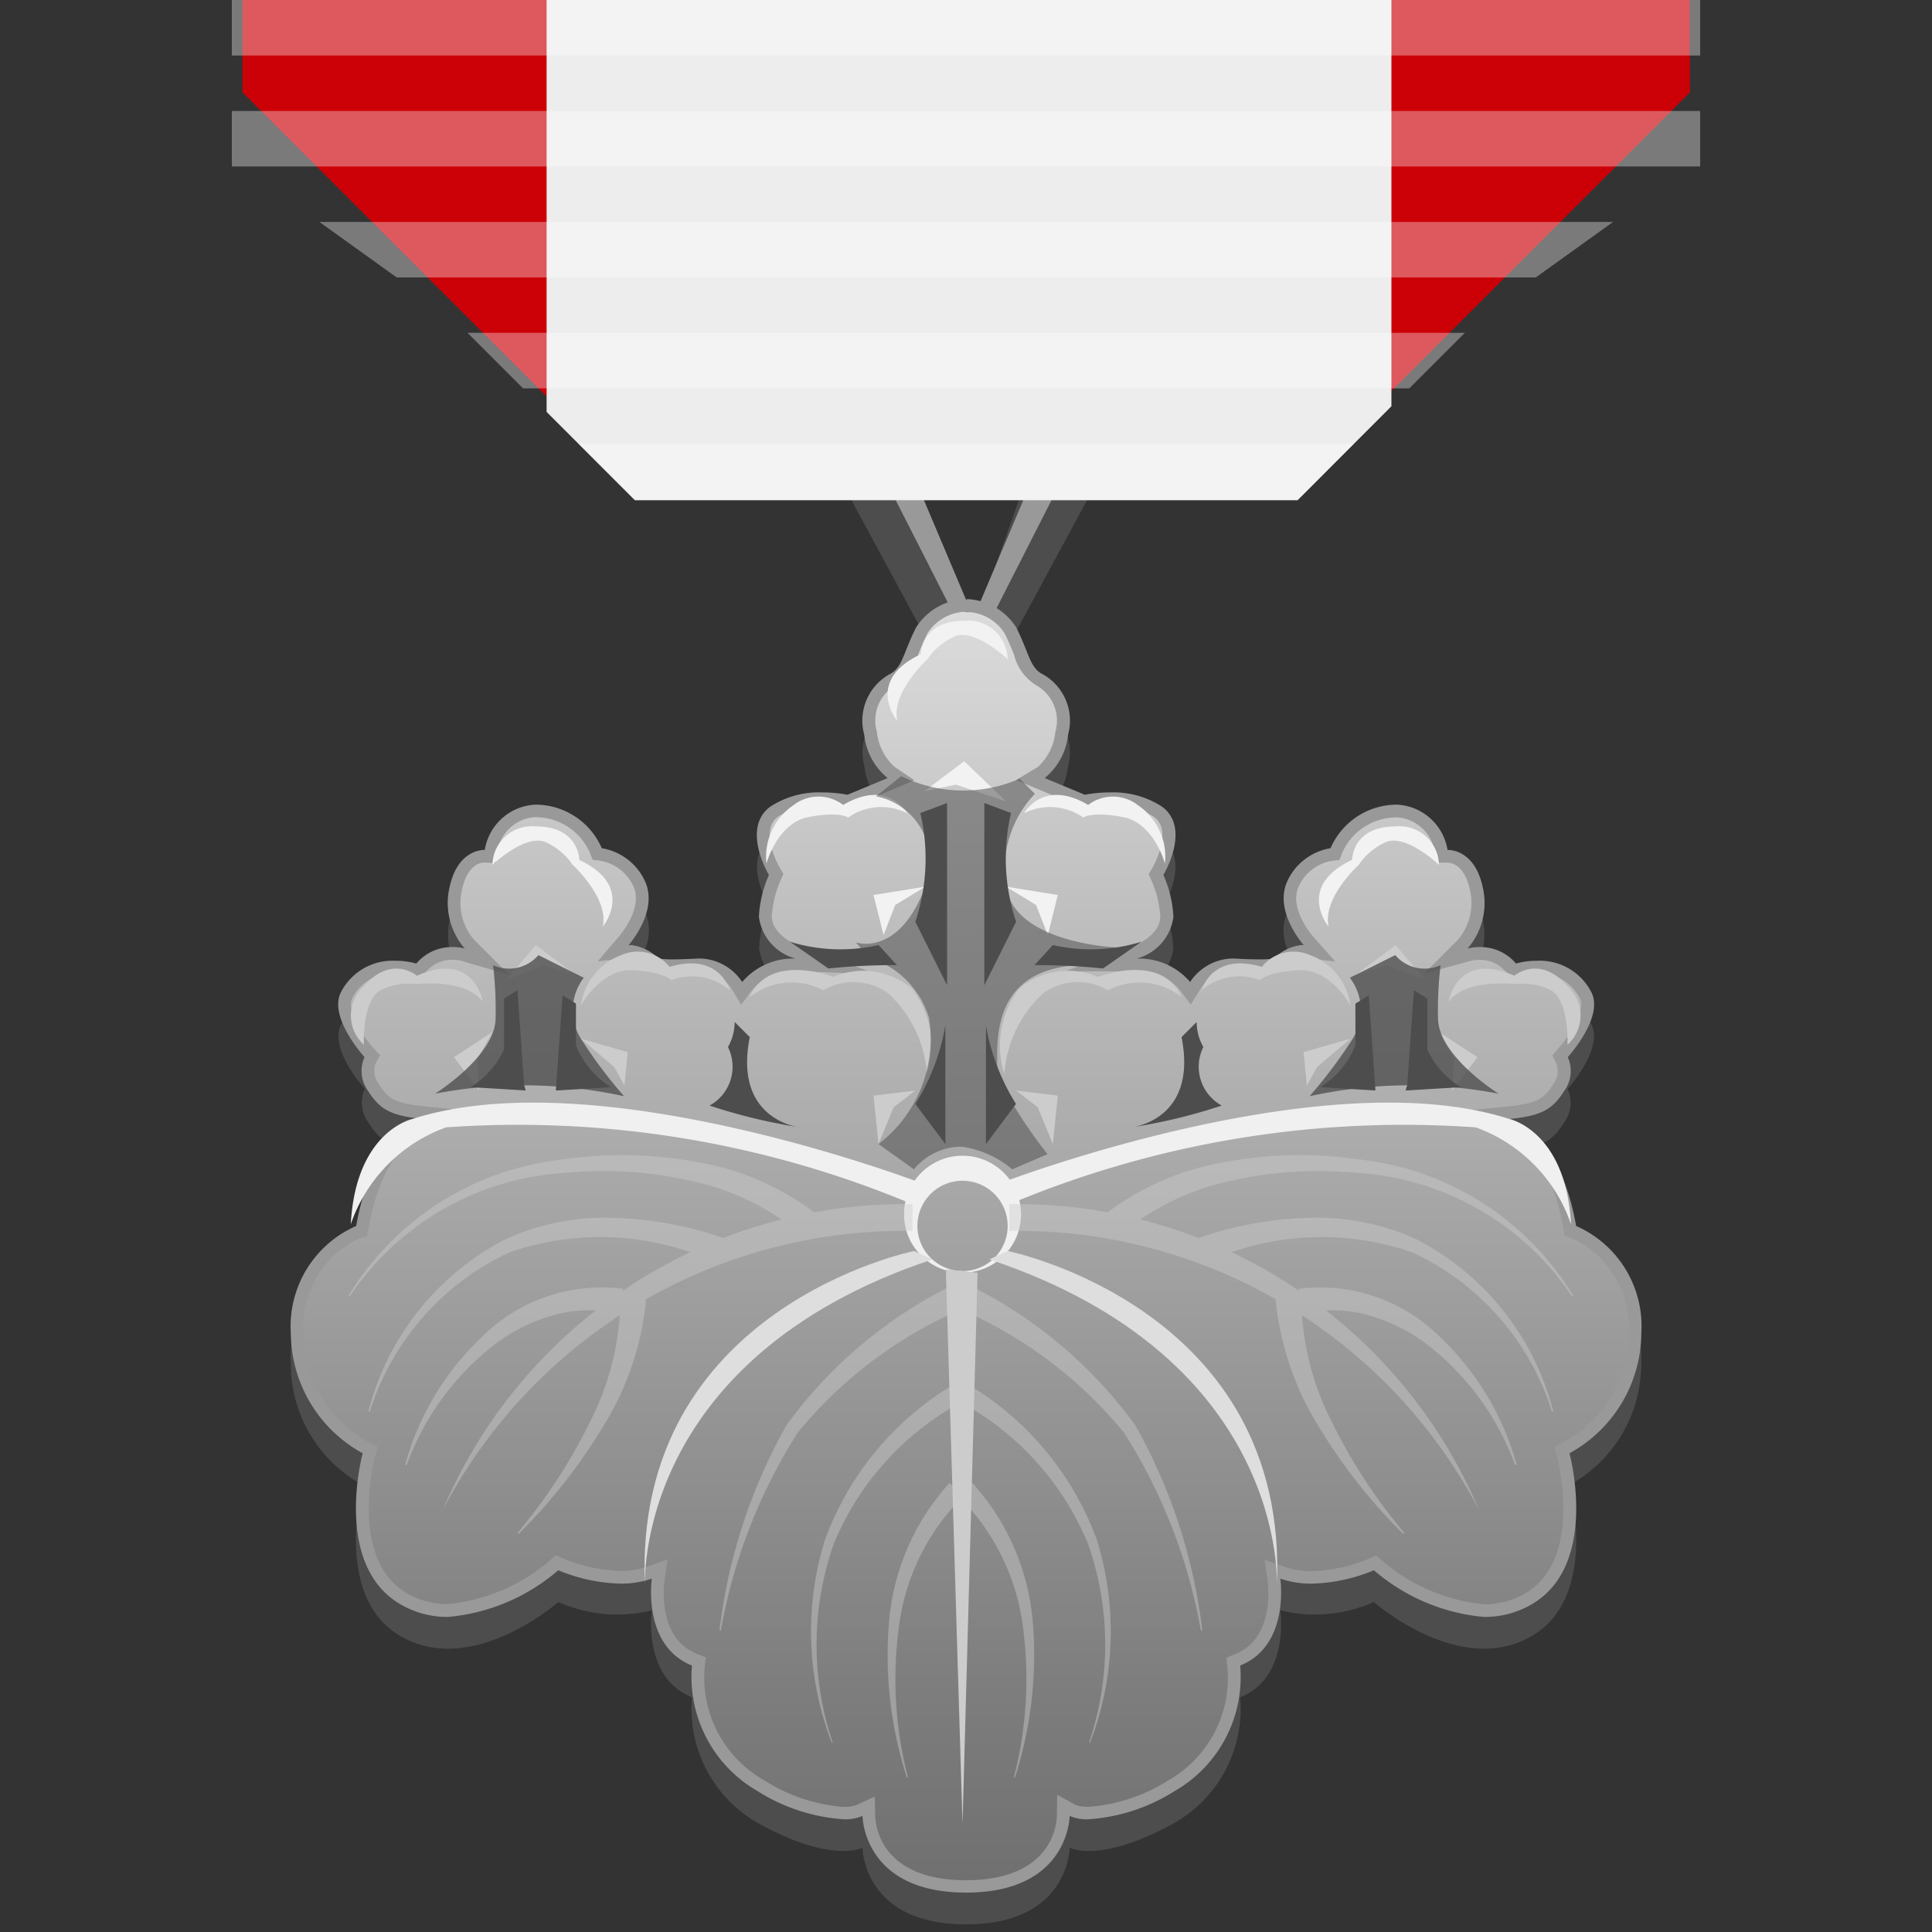 <svg xmlns="http://www.w3.org/2000/svg" xmlns:xlink="http://www.w3.org/1999/xlink" width="25" height="25" viewBox="0 0 25 25">
  <rect x="0" y="0" width="25" height="25" fill="#333333" stroke="none"/>
  <defs>
    <style>
      .cls-1, .cls-12, .cls-13 {
        fill: #4d4d4d;
      }

      .cls-2 {
        fill: #999;
      }

      .cls-3 {
        fill: url(#linear-gradient);
      }

      .cls-4 {
        fill: #f0f0f0;
      }

      .cls-5 {
        fill: #ccc;
      }

      .cls-6 {
        opacity: 0.44;
      }

      .cls-7 {
        fill: #dedede;
      }

      .cls-8 {
        fill: #f2f2f2;
      }

      .cls-9 {
        fill: #cc0007;
      }

      .cls-10 {
        fill: #ededed;
      }

      .cls-11 {
        fill: #fff;
        opacity: 0.35;
      }

      .cls-12 {
        opacity: 0.77;
      }

      .cls-13 {
        opacity: 0.52;
      }
    </style>
    <linearGradient id="linear-gradient" x1="12.5" y1="6.383" x2="12.5" y2="26.233" gradientUnits="userSpaceOnUse">
      <stop offset="0" stop-color="#e6e6e6"/>
      <stop offset="0.338" stop-color="#b6b6b6"/>
      <stop offset="0.783" stop-color="#7d7d7d"/>
      <stop offset="0.997" stop-color="#666"/>
    </linearGradient>
  </defs>
  <g id="Layer_1" data-name="Layer 1">
    <g>
      <polygon class="cls-1" points="10.985 6.411 12.282 8.812 12.639 8.553 11.763 6.087 10.985 6.411"/>
      <polygon class="cls-1" points="14.099 6.411 12.802 8.812 12.445 8.553 13.321 6.087 14.099 6.411"/>
      <polygon class="cls-2" points="13.676 6.336 12.563 8.523 12.495 8.236 13.465 5.943 13.676 6.336"/>
      <polygon class="cls-2" points="11.521 6.336 12.634 8.523 12.702 8.236 11.732 5.943 11.521 6.336"/>
      <path class="cls-1" d="M21.237,17.659a1.417,1.417,0,0,0-.844-1.384c-.216-1.233-.865-1.384-.865-1.384.433-.043.562-.13.714-.368a.437.437,0,0,0,.043-.433s.476-.519.303-.844a.839.839,0,0,0-.973-.368.629.629,0,0,0-.627-.195.897.897,0,0,0,.195-.8c-.108-.497-.454-.476-.454-.476a.691.691,0,0,0-.714-.584.936.936,0,0,0-.8.562.748.748,0,0,0-.562.433c-.173.389.216.822.216.822a.58.58,0,0,0-.389.173,2.51,2.51,0,0,1-.497,0,.67.67,0,0,0-.584.303.877.877,0,0,0-.692-.303.645.645,0,0,0,.476-.541,1.519,1.519,0,0,0-.13-.541s.368-.606-.022-.887a1.433,1.433,0,0,0-.995-.151l-.519-.216a.835.835,0,0,0,.303-.562.687.687,0,0,0-.324-.779c-.173-.087-.173-.26-.346-.606a.791.791,0,0,0-.627-.368.209.209,0,0,0-.02.011.21.21,0,0,0-.02-.011.791.791,0,0,0-.627.368c-.173.346-.173.519-.346.606a.687.687,0,0,0-.324.779.835.835,0,0,0,.303.562l-.519.216a1.433,1.433,0,0,0-.995.151c-.389.281-.022.887-.022.887a1.519,1.519,0,0,0-.13.541.645.645,0,0,0,.476.541.877.877,0,0,0-.692.303.67.67,0,0,0-.584-.303,2.51,2.51,0,0,1-.497,0,.58.58,0,0,0-.389-.173s.389-.433.216-.822a.748.748,0,0,0-.562-.433.936.936,0,0,0-.8-.562.691.691,0,0,0-.714.584s-.346-.022-.454.476a.897.897,0,0,0,.195.8.629.629,0,0,0-.627.195.839.839,0,0,0-.973.368c-.173.324.303.844.303.844a.437.437,0,0,0,.043.433c.151.238.281.324.714.368,0,0-.649.151-.865,1.384A1.417,1.417,0,0,0,3.763,17.659a1.785,1.785,0,0,0,.93,1.557s-.389,1.428.476,1.947c.932.559,2.055-.433,2.055-.433a1.882,1.882,0,0,0,1.211.108s-.13.865.519,1.125a1.703,1.703,0,0,0,.844,1.622c.973.541,1.363.324,1.363.324s.003.977,1.31.992l.007.001.023-.001.023.001.007-.001c1.308-.015,1.31-.992,1.31-.992s.389.216,1.363-.324a1.703,1.703,0,0,0,.844-1.622c.649-.26.519-1.125.519-1.125a1.882,1.882,0,0,0,1.211-.108s1.123.992,2.055.433c.865-.519.476-1.947.476-1.947A1.785,1.785,0,0,0,21.237,17.659Z"/>
      <g>
        <path class="cls-3" d="M12.517,24.41c-1.251-.016-1.273-.875-1.273-.912l-.001-.134-.121.062a.514.514,0,0,1-.209.033,2.298,2.298,0,0,1-1.074-.356,1.605,1.605,0,0,1-.802-1.54L9.044,21.499l-.059-.023c-.58-.231-.474-1.003-.469-1.035l.021-.138-.131.047a1.114,1.114,0,0,1-.377.061,2.168,2.168,0,0,1-.771-.166,3.189,3.189,0,0,1-1.46.596,1.123,1.123,0,0,1-.586-.159c-.801-.479-.443-1.84-.439-1.854L4.79,18.764l-.059-.031a1.714,1.714,0,0,1-.886-1.479,1.333,1.333,0,0,1,.785-1.311c.26-1.219.854-1.381.86-1.382l.463-.116-.475-.047c-.406-.041-.515-.114-.651-.331a.351.351,0,0,1-.041-.348c-.133-.228-.422-.622-.303-.844a.67.67,0,0,1,.626-.359.984.984,0,0,1,.25.032.765.765,0,0,1,.495-.209.548.548,0,0,1,.133.015l.302.086-.22-.224a.811.811,0,0,1-.172-.724c.085-.391.32-.41.366-.41H6.334l.02-.069a.61.61,0,0,1,.572-.518.88.88,0,0,1,.783.511.915.915,0,0,1,.563.437c.149.336-.198.729-.202.733l-.146.163.22-.024a.52.52,0,0,1,.319.149.519.519,0,0,0,.254.034c.075,0,.308-.009.309-.009a.602.602,0,0,1,.506.263l.064.105.073-.099a.788.788,0,0,1,.608-.27H10.749l-.426-.161c-.194-.07-.421-.234-.421-.462a1.454,1.454,0,0,1,.122-.506c-.008-.083-.328-.621-.005-.854a1.074,1.074,0,0,1,.618-.166,1.688,1.688,0,0,1,.311.028l.568-.221.146-.062-.135-.085a.785.785,0,0,1-.266-.508A.606.606,0,0,1,11.543,8.8c.145-.072.192-.192.259-.358.031-.078.068-.172.125-.284a.671.671,0,0,1,1.146,0c.057.112.094.206.125.284.066.167.114.287.259.358a.606.606,0,0,1,.28.688.785.785,0,0,1-.266.508l-.134.085.664.278.013 0c.058,0,.184-.024.348-.024a1.074,1.074,0,0,1,.618.166c.323.233.003.771-.001.776a4.027,4.027,0,0,1,.118.584c0,.229-.227.392-.421.462l-.507.184.541-.023a.792.792,0,0,1,.62.269l.073.1.064-.106a.582.582,0,0,1,.476-.264c.164.008.264.01.339.01a1.278,1.278,0,0,0,.212-.011.673.673,0,0,1,.342-.173l.217.024-.124-.161c-.003-.004-.352-.398-.202-.733a.659.659,0,0,1,.496-.384,1.048,1.048,0,0,1,.797-.562h.003a.625.625,0,0,1,.623.516l.013.071.073-.002c.049,0,.284.02.369.41a.811.811,0,0,1-.172.724l-.221.224.303-.086a.548.548,0,0,1,.133-.015.522.522,0,0,1,.408.185.293.293,0,0,0,.079.009c.071,0,.155-.016.258-.016a.67.67,0,0,1,.626.359c.119.223-.17.616-.291.749-.008.102.069.253-.053.443-.137.217-.245.29-.651.331l-.476.047.464.116c.006.001.601.163.803,1.317a1.489,1.489,0,0,1,.843,1.375,1.708,1.708,0,0,1-.886,1.479l-.059.031.018.063c.004.014.361,1.374-.439,1.854a1.123,1.123,0,0,1-.586.159h0a2.46,2.46,0,0,1-1.371-.583h-.011a4.79,4.79,0,0,1-.85.153,1.114,1.114,0,0,1-.377-.061l-.131-.047.021.138c.005.032.111.804-.469,1.035l-.059.023.008.063a1.605,1.605,0,0,1-.802,1.54,2.298,2.298,0,0,1-1.074.356.514.514,0,0,1-.209-.033l-.119-.061-.003.133c0,.037-.022.896-1.229.91l-.006.002Z"/>
        <path class="cls-2" d="M12.472,7.919l.062.006.01-.004a.599.599,0,0,1,.455.273c.055.11.092.202.123.279a.64.64,0,0,0,.298.401.524.524,0,0,1,.236.598.716.716,0,0,1-.226.453l-.282.169.303.126.519.216.048.02.05-.011a1.592,1.592,0,0,1,.293-.026 1.0 1,0,0,1,.57.15c.26.188-.02.662-.023.667l-.045.076.036.08a1.357,1.357,0,0,1,.115.471c0,.174-.184.319-.367.385l-.867.321h.941a.701.701,0,0,1,.541.235l.146.196.13-.208a.52.52,0,0,1,.432-.224l.002,0c.134.007.235.01.311.01a1.23,1.23,0,0,0,.228-.013l.051-.012.033-.033a.441.441,0,0,1,.253-.126l.001,0,.429.048-.287-.323c-.003-.004-.315-.359-.188-.644a.58.58,0,0,1,.429-.335l.1-.012.036-.093a.767.767,0,0,1,.657-.456l.047-.002a.521.521,0,0,1,.491.449l.03.137h.14c.035,0,.214.017.286.345a.732.732,0,0,1-.15.648l-.441.443.604-.166a.467.467,0,0,1,.112-.012.434.434,0,0,1,.344.156l.071.082.103-.031a.883.883,0,0,1,.226-.029.581.581,0,0,1,.553.316c.08.15-.119.479-.279.654l-.074.088.05.102a.276.276,0,0,1-.036.266c-.117.184-.194.252-.59.292l-.896.091.872.235c.022.006.551.16.742,1.252l.019.099.095.031a1.259,1.259,0,0,1,.728,1.235,1.602,1.602,0,0,1-.842,1.401l-.117.062.035.128c.004.013.345,1.313-.401,1.761a1.041,1.041,0,0,1-.543.147,2.373,2.373,0,0,1-1.317-.562l-.08-.07-.097.044a2.061,2.061,0,0,1-.737.159,1.034,1.034,0,0,1-.35-.055l-.26-.093.04.273c.004.03.101.74-.417.947l-.117.048.014.126a1.524,1.524,0,0,1-.759,1.458,2.225,2.225,0,0,1-1.034.346.507.507,0,0,1-.168-.022l0.0 0-.242-.133-.005.277c-.001.083-.045.815-1.149.828l-.026.001-.004-.001-.024-0c-1.101-.013-1.145-.745-1.146-.827l-.007-.255-.234.108a.459.459,0,0,1-.173.025A2.225,2.225,0,0,1,9.878,23.03a1.524,1.524,0,0,1-.759-1.458l.014-.126-.118-.047c-.518-.207-.421-.917-.417-.947l.04-.274-.26.094a1.034,1.034,0,0,1-.35.055,2.062,2.062,0,0,1-.737-.159l-.098-.044-.08.07a2.372,2.372,0,0,1-1.317.562A1.041,1.041,0,0,1,5.254,20.61c-.746-.448-.405-1.748-.401-1.761L4.887,18.721l-.117-.062a1.602,1.602,0,0,1-.842-1.401,1.26,1.26,0,0,1,.726-1.235l.097-.03.018-.1c.192-1.092.72-1.246.74-1.252l.973-.227-.994-.099c-.397-.04-.473-.108-.59-.292a.277.277,0,0,1-.038-.263l.058-.104-.08-.088c-.16-.175-.359-.504-.279-.654a.581.581,0,0,1,.553-.316.884.884,0,0,1,.226.029l.104.031.07-.082a.434.434,0,0,1,.344-.156.476.476,0,0,1,.11.012l0,0,.624.183-.46-.46a.728.728,0,0,1-.15-.648c.071-.329.251-.345.282-.346l.149.009.025-.147a.525.525,0,0,1,.491-.449l.047.002a.767.767,0,0,1,.657.455l.037.094.099.013a.58.58,0,0,1,.431.335c.127.285-.185.64-.188.644l-.275.323.43-.048a.447.447,0,0,1,.242.127l.038.034.046.01a1.229,1.229,0,0,0,.228.013c.076,0,.177-.002.339-.011a.504.504,0,0,1,.405.223l.128.214.148-.201a.705.705,0,0,1,.55-.235h.001l1.061.041-.997-.363c-.183-.066-.367-.211-.367-.385a1.357,1.357,0,0,1,.115-.471l.036-.08-.045-.075c-.003-.005-.283-.479-.023-.667a.999.999,0,0,1,.57-.15,1.594,1.594,0,0,1,.293.026l.051.011.048-.02.519-.216.281-.121-.256-.172a.709.709,0,0,1-.229-.455.524.524,0,0,1,.236-.598.64.64,0,0,0,.298-.401c.031-.077.067-.169.123-.279a.611.611,0,0,1,.471-.275m.048-.167A.208.208,0,0,0,12.5,7.764a.209.209,0,0,0-.02-.011.791.791,0,0,0-.627.368c-.173.346-.173.519-.346.606a.687.687,0,0,0-.324.779.835.835,0,0,0,.303.562l-.519.216a1.732,1.732,0,0,0-.328-.03,1.151,1.151,0,0,0-.667.181c-.389.281-.022.887-.022.887a1.519,1.519,0,0,0-.13.541.645.645,0,0,0,.476.541l-.018-0a.863.863,0,0,0-.674.303.673.673,0,0,0-.547-.304q-.018,0-.037.001c-.13.007-.228.01-.302.01a1.205,1.205,0,0,1-.195-.01.613.613,0,0,0-.359-.175l-.031.002s.389-.433.216-.822a.748.748,0,0,0-.562-.433.936.936,0,0,0-.8-.562q-.03-.002-.059-.002a.697.697,0,0,0-.655.586l-.006-0c-.048,0-.348.018-.448.476a.897.897,0,0,0,.195.8.612.612,0,0,0-.157-.019.603.603,0,0,0-.47.213,1.03,1.03,0,0,0-.274-.036.75.75,0,0,0-.699.403c-.173.324.303.844.303.844a.437.437,0,0,0,.043.433c.151.238.281.324.714.368,0,0-.649.151-.865,1.384A1.417,1.417,0,0,0,3.763,17.248a1.785,1.785,0,0,0,.93,1.557s-.389,1.428.476,1.947a1.202,1.202,0,0,0,.629.171,2.525,2.525,0,0,0,1.426-.604,2.214,2.214,0,0,0,.805.173,1.199,1.199,0,0,0,.406-.065s-.13.865.519,1.125a1.703,1.703,0,0,0,.844,1.622,2.381,2.381,0,0,0,1.115.367.552.552,0,0,0,.248-.043s.003.977,1.31.992l.007.001.023-.001.023.001.007-.001c1.308-.015,1.31-.992,1.31-.992a.552.552,0,0,0,.248.043,2.381,2.381,0,0,0,1.115-.367,1.703,1.703,0,0,0,.844-1.622c.649-.26.519-1.125.519-1.125a1.199,1.199,0,0,0,.406.065,2.213,2.213,0,0,0,.805-.173,2.526,2.526,0,0,0,1.426.604,1.201,1.201,0,0,0,.629-.171c.865-.519.476-1.947.476-1.947a1.785,1.785,0,0,0,.93-1.557,1.417,1.417,0,0,0-.844-1.384c-.216-1.233-.865-1.384-.865-1.384.433-.043.562-.13.714-.368a.437.437,0,0,0,.043-.433s.476-.519.303-.844a.75.75,0,0,0-.699-.403,1.029,1.029,0,0,0-.274.036.603.603,0,0,0-.47-.213.611.611,0,0,0-.157.019.897.897,0,0,0,.195-.8c-.1-.458-.4-.476-.448-.476-.004,0-.006 0-.006 0a.697.697,0,0,0-.655-.586c-.019,0-.039.001-.059.002a.936.936,0,0,0-.8.562.748.748,0,0,0-.562.433c-.173.389.216.822.216.822l-.031-.002a.613.613,0,0,0-.359.175,1.205,1.205,0,0,1-.195.01c-.074,0-.172-.002-.302-.01l-.037-.001a.673.673,0,0,0-.547.304.863.863,0,0,0-.674-.303l-.018 0a.645.645,0,0,0,.476-.541,1.519,1.519,0,0,0-.13-.541s.368-.606-.022-.887a1.151,1.151,0,0,0-.667-.181,1.73,1.73,0,0,0-.328.03l-.519-.216a.835.835,0,0,0,.303-.562.687.687,0,0,0-.324-.779c-.173-.087-.173-.26-.346-.606a.791.791,0,0,0-.627-.368Z"/>
      </g>
      <path class="cls-4" d="M12.455,14.955a.757.757,0,1,0,.757.757A.757.757,0,0,0,12.455,14.955Zm0,1.492a.584.584,0,1,1,.584-.584A.584.584,0,0,1,12.455,16.448Z"/>
      <polygon class="cls-5" points="12.65 16.469 12.455 23.607 12.239 16.426 12.65 16.469"/>
      <g class="cls-6">
        <path class="cls-5" d="M13.061,15.582a6.488,6.488,0,0,1,6.078,3.958,6.738,6.738,0,0,0-6.078-3.612Z"/>
        <path class="cls-5" d="M20.342,16.776a3.613,3.613,0,0,0-2.77-1.598,5.11,5.11,0,0,0-1.633.1,3.253,3.253,0,0,0-1.421.682l-.232-.237a3.496,3.496,0,0,1,1.601-.693,5.321,5.321,0,0,1,1.706-.026,3.709,3.709,0,0,1,2.766,1.764Z"/>
        <path class="cls-5" d="M20.082,18.267a3.388,3.388,0,0,0-1.803-2.06,3.588,3.588,0,0,0-2.687.134l-.13-.305a4.706,4.706,0,0,1,1.451-.276,3.07,3.07,0,0,1,1.439.288,3.484,3.484,0,0,1,1.748,2.215Z"/>
        <path class="cls-5" d="M19.606,18.959a3.484,3.484,0,0,0-1.07-1.507,2.27,2.27,0,0,0-.795-.423,1.636,1.636,0,0,0-.849-.033l-.089-.319a2.197,2.197,0,0,1,1.849.642,3.576,3.576,0,0,1,.973,1.635Z"/>
        <path class="cls-5" d="M18.159,19.85a7.103,7.103,0,0,1-1.075-1.358,3.819,3.819,0,0,1-.577-1.674l.332-.005a3.573,3.573,0,0,0,.4,1.596,7.01,7.01,0,0,0,.934,1.428Z"/>
        <path class="cls-5" d="M15.539,21.1a7.053,7.053,0,0,0-.994-2.561,5.635,5.635,0,0,0-2.158-1.615l.135-.303a5.867,5.867,0,0,1,2.167,1.819A7.137,7.137,0,0,1,15.558,21.097Z"/>
        <path class="cls-5" d="M14.093,22.545a3.936,3.936,0,0,0-.015-2.57,3.683,3.683,0,0,0-1.706-1.862l.123-.217a3.899,3.899,0,0,1,1.701,2.037,4.005,4.005,0,0,1-.09,2.617Z"/>
        <path class="cls-5" d="M13.119,23a5.094,5.094,0,0,0,.118-1.946,2.891,2.891,0,0,0-.818-1.677l.16-.191a3.054,3.054,0,0,1,.789,1.852,5.165,5.165,0,0,1-.235,1.966Z"/>
      </g>
      <g class="cls-6">
        <path class="cls-5" d="M11.807,15.582a6.488,6.488,0,0,0-6.078,3.958,6.738,6.738,0,0,1,6.078-3.612Z"/>
        <path class="cls-5" d="M4.509,16.768a3.709,3.709,0,0,1,2.766-1.764,5.321,5.321,0,0,1,1.706.026,3.497,3.497,0,0,1,1.601.693l-.232.237a3.253,3.253,0,0,0-1.421-.682,5.11,5.11,0,0,0-1.633-.1,3.613,3.613,0,0,0-2.77,1.598Z"/>
        <path class="cls-5" d="M4.767,18.262A3.484,3.484,0,0,1,6.516,16.048a3.07,3.07,0,0,1,1.439-.288,4.706,4.706,0,0,1,1.451.276l-.13.305a3.588,3.588,0,0,0-2.687-.134,3.388,3.388,0,0,0-1.803,2.06Z"/>
        <path class="cls-5" d="M5.243,18.954a3.576,3.576,0,0,1,.973-1.635,2.197,2.197,0,0,1,1.849-.642l-.089.319a1.636,1.636,0,0,0-.849.033,2.27,2.27,0,0,0-.795.423,3.484,3.484,0,0,0-1.07,1.507Z"/>
        <path class="cls-5" d="M6.695,19.837a7.009,7.009,0,0,0,.934-1.428,3.574,3.574,0,0,0,.4-1.596l.332.005a3.818,3.818,0,0,1-.577,1.674,7.103,7.103,0,0,1-1.075,1.358Z"/>
        <path class="cls-5" d="M9.31,21.097a7.137,7.137,0,0,1,.868-2.657,5.867,5.867,0,0,1,2.167-1.819l.135.303a5.635,5.635,0,0,0-2.158,1.615,7.054,7.054,0,0,0-.994,2.561Z"/>
        <path class="cls-5" d="M10.762,22.55a4.005,4.005,0,0,1-.09-2.617,3.899,3.899,0,0,1,1.701-2.037l.123.217a3.683,3.683,0,0,0-1.706,1.862,3.936,3.936,0,0,0-.015,2.57Z"/>
        <path class="cls-5" d="M11.735,23.004A5.166,5.166,0,0,1,11.5,21.038a3.054,3.054,0,0,1,.789-1.852l.16.191A2.891,2.891,0,0,0,11.631,21.054a5.094,5.094,0,0,0,.118,1.946Z"/>
      </g>
      <path class="cls-4" d="M12.91,15.323s4.196-1.622,6.619-.844c0,0,.735.151.8,1.363A2.032,2.032,0,0,0,19.096,14.588a13.19,13.19,0,0,0-6.035.995Z"/>
      <path class="cls-4" d="M11.958,15.323s-4.196-1.622-6.619-.844c0,0-.735.151-.8,1.363A2.032,2.032,0,0,1,5.772,14.588a13.19,13.19,0,0,1,6.035.995Z"/>
      <path class="cls-7" d="M13.04,16.188s3.656.735,3.482,4.348c0,0,.173-2.942-3.72-4.24Z"/>
      <path class="cls-7" d="M11.828,16.188s-3.656.735-3.482,4.348c0,0-.173-2.942,3.72-4.24Z"/>
      <path class="cls-5" d="M12.996,13.895a1.203,1.203,0,0,1,.195-1.103.98.98,0,0,1,1.017-.151s.822-.324,1.082.26a.881.881,0,0,0-.952-.087.766.766,0,0,0-.844.043A1.572,1.572,0,0,0,12.996,13.895Z"/>
      <path class="cls-5" d="M17.474,13.008s-.26-.476-.671-.454-.497.13-.497.13a.747.747,0,0,0-.757.13s.13-.497.779-.303a.527.527,0,0,1,.627-.151A.804.804,0,0,1,17.474,13.008Z"/>
      <path class="cls-8" d="M15.074,11.175s-.138-.524-.542-.602-.514.006-.514.006a.747.747,0,0,0-.766-.056s.245-.452.829-.107a.527.527,0,0,1,.645.004A.804.804,0,0,1,15.074,11.175Z"/>
      <path class="cls-8" d="M17.193,11.992s-.433-.519.303-.865c0,0,0-.433.562-.433a.51.51,0,0,1,.562.497s-.454-.433-.714-.281a.829.829,0,0,0-.324.281S17.106,11.624,17.193,11.992Z"/>
      <path class="cls-8" d="M11.612,9.331s-.433-.519.303-.865c0,0,0-.433.562-.433a.51.51,0,0,1,.562.497s-.454-.433-.714-.281a.829.829,0,0,0-.324.281S11.525,8.964,11.612,9.331Z"/>
      <path class="cls-5" d="M18.744,12.963s.109-.667.852-.337c0,0,.327-.283.695.142a.51.51,0,0,1-.008.751s.03-.627-.254-.724a.829.829,0,0,0-.425-.061S18.965,12.657,18.744,12.963Z"/>
      <polygon class="cls-8" points="11.958 10.24 12.477 9.85 13.018 10.37 12.369 10.153 11.958 10.24"/>
      <polygon class="cls-8" points="13.018 11.473 13.688 11.581 13.559 12.1 13.407 11.711 13.018 11.473"/>
      <polygon class="cls-5" points="13.148 14.112 13.688 14.177 13.624 14.804 13.429 14.328 13.148 14.112"/>
      <polygon class="cls-5" points="16.911 14.047 16.868 13.614 17.474 13.441 17.041 13.809 16.911 14.047"/>
      <polygon class="cls-5" points="17.539 12.619 18.058 12.23 18.447 12.684 17.95 12.489 17.539 12.619"/>
      <polygon class="cls-5" points="18.62 13.355 19.118 13.679 18.793 14.112 18.815 13.701 18.62 13.355"/>
      <path class="cls-1" d="M14.64,14.588s.865-.087.649-1.168l.195-.195a.679.679,0,0,0,.087.324.573.573,0,0,0,.238.757A7.142,7.142,0,0,1,14.64,14.588Z"/>
      <polygon class="cls-1" points="18.296 12.814 18.209 14.047 18.469 13.593 18.469 12.922 18.296 12.814"/>
      <polygon class="cls-1" points="17.712 12.879 17.798 14.112 17.539 13.657 17.539 12.987 17.712 12.879"/>
      <path class="cls-1" d="M12.737,10.391v2.358l.411-.822a2.574,2.574,0,0,1-.065-1.406Z"/>
      <path class="cls-1" d="M12.758,13.268v1.536l.389-.519A2.802,2.802,0,0,1,12.758,13.268Z"/>
      <path class="cls-1" d="M13.386,12.489l.238-.26a2.223,2.223,0,0,0,1.146-.043l-.497.346A8.233,8.233,0,0,0,13.386,12.489Z"/>
      <path class="cls-1" d="M17.084,14.068a1.122,1.122,0,0,0,.497-.671l.216.714Z"/>
      <path class="cls-1" d="M18.901,14.068a1.122,1.122,0,0,1-.497-.671l-.216.714Z"/>
      <path class="cls-5" d="M11.995,13.895a1.203,1.203,0,0,0-.195-1.103.98.98,0,0,0-1.017-.151s-.822-.324-1.082.26a.881.881,0,0,1,.952-.087.766.766,0,0,1,.844.043A1.572,1.572,0,0,1,11.995,13.895Z"/>
      <path class="cls-5" d="M7.518,13.008s.26-.476.671-.454.497.13.497.13a.747.747,0,0,1,.757.13s-.13-.497-.779-.303a.527.527,0,0,0-.627-.151A.804.804,0,0,0,7.518,13.008Z"/>
      <path class="cls-8" d="M9.918,11.175s.138-.524.542-.602.514.006.514.006a.747.747,0,0,1,.766-.056s-.245-.452-.829-.107a.527.527,0,0,0-.645.004A.804.804,0,0,0,9.918,11.175Z"/>
      <path class="cls-8" d="M7.799,11.992s.433-.519-.303-.865c0,0,0-.433-.562-.433a.51.51,0,0,0-.562.497s.454-.433.714-.281a.829.829,0,0,1,.324.281S7.885,11.624,7.799,11.992Z"/>
      <path class="cls-5" d="M6.248,12.963s-.109-.667-.852-.337c0,0-.327-.283-.695.142a.51.51,0,0,0,.008.751s-.03-.627.254-.724a.829.829,0,0,1,.425-.061S6.026,12.657,6.248,12.963Z"/>
      <polygon class="cls-8" points="11.974 11.473 11.303 11.581 11.433 12.1 11.584 11.711 11.974 11.473"/>
      <polygon class="cls-5" points="11.844 14.112 11.303 14.177 11.368 14.804 11.563 14.328 11.844 14.112"/>
      <polygon class="cls-5" points="8.08 14.047 8.123 13.614 7.518 13.441 7.95 13.809 8.08 14.047"/>
      <polygon class="cls-5" points="7.453 12.619 6.934 12.23 6.544 12.684 7.042 12.489 7.453 12.619"/>
      <polygon class="cls-5" points="6.371 13.355 5.874 13.679 6.198 14.112 6.177 13.701 6.371 13.355"/>
      <path class="cls-1" d="M10.351,14.588s-.865-.087-.649-1.168l-.195-.195a.679.679,0,0,1-.087.324.573.573,0,0,1-.238.757A7.142,7.142,0,0,0,10.351,14.588Z"/>
      <polygon class="cls-1" points="6.696 12.814 6.782 14.047 6.523 13.593 6.523 12.922 6.696 12.814"/>
      <polygon class="cls-1" points="7.28 12.879 7.193 14.112 7.453 13.657 7.453 12.987 7.28 12.879"/>
      <path class="cls-1" d="M12.255,10.391v2.358l-.411-.822a2.574,2.574,0,0,0,.065-1.406Z"/>
      <path class="cls-1" d="M12.233,13.268v1.536l-.389-.519A2.802,2.802,0,0,0,12.233,13.268Z"/>
      <path class="cls-1" d="M11.606,12.489l-.238-.26a2.223,2.223,0,0,1-1.146-.043l.497.346A8.233,8.233,0,0,1,11.606,12.489Z"/>
      <path class="cls-1" d="M7.907,14.068a1.122,1.122,0,0,1-.497-.671l-.216.714Z"/>
      <path class="cls-1" d="M6.09,14.068a1.122,1.122,0,0,0,.497-.671l.216.714Z"/>
    </g>
    <path class="cls-9" d="M16.69,6.373H8.316L3.138,1.195V0H21.867V1.195Z"/>
    <path class="cls-10" d="M8.216,6.473h8.574L18.005,5.257V0H7.073V5.33Z"/>
    <rect class="cls-11" x="3" width="19" height="0.718"/>
    <rect class="cls-11" x="3" y="1.436" width="19" height="0.718"/>
    <path class="cls-11" d="M19.873,3.59l1-.718h-16.74l1,.718Z"/>
    <path class="cls-11" d="M6.05,4.307c.234.234.472.472.718.718H18.237l.718-.718Z"/>
    <path class="cls-11" d="M16.801,6.461l.718-.718H7.486l.718.718Z"/>
    <path class="cls-12" d="M5.63,14.152s.783-.489.783-.978a4.818,4.818,0,0,0-.033-.685.499.499,0,0,0,.587-.13l.587.293a.694.694,0,0,0-.037.789,6.248,6.248,0,0,0,.558.744A6.085,6.085,0,0,0,5.63,14.152Z"/>
    <path class="cls-12" d="M19.391,14.152s-.783-.489-.783-.978a4.819,4.819,0,0,1,.033-.685.499.499,0,0,1-.587-.13l-.587.293a.694.694,0,0,1,.037.789,6.248,6.248,0,0,1-.558.744A6.085,6.085,0,0,1,19.391,14.152Z"/>
    <path class="cls-13" d="M11.368,14.804l.458.327a.8.8,0,0,1,.62-.293,1.295,1.295,0,0,1,.652.293l.457-.196s-.652-.815-.652-1.174-.033-1.207,1.043-1.272l.522-.228s-1.334-.044-1.45-.788a1.417,1.417,0,0,1,.373-1.201l-.196-.196a1.82,1.82,0,0,1-1.533-.033l-.326.261a.865.865,0,0,1,.637,1.168c-.343.919-.897.723-.897.723l.163.196a1.166,1.166,0,0,1,.783.783A1.716,1.716,0,0,1,11.368,14.804Z"/>
  </g>
</svg>
